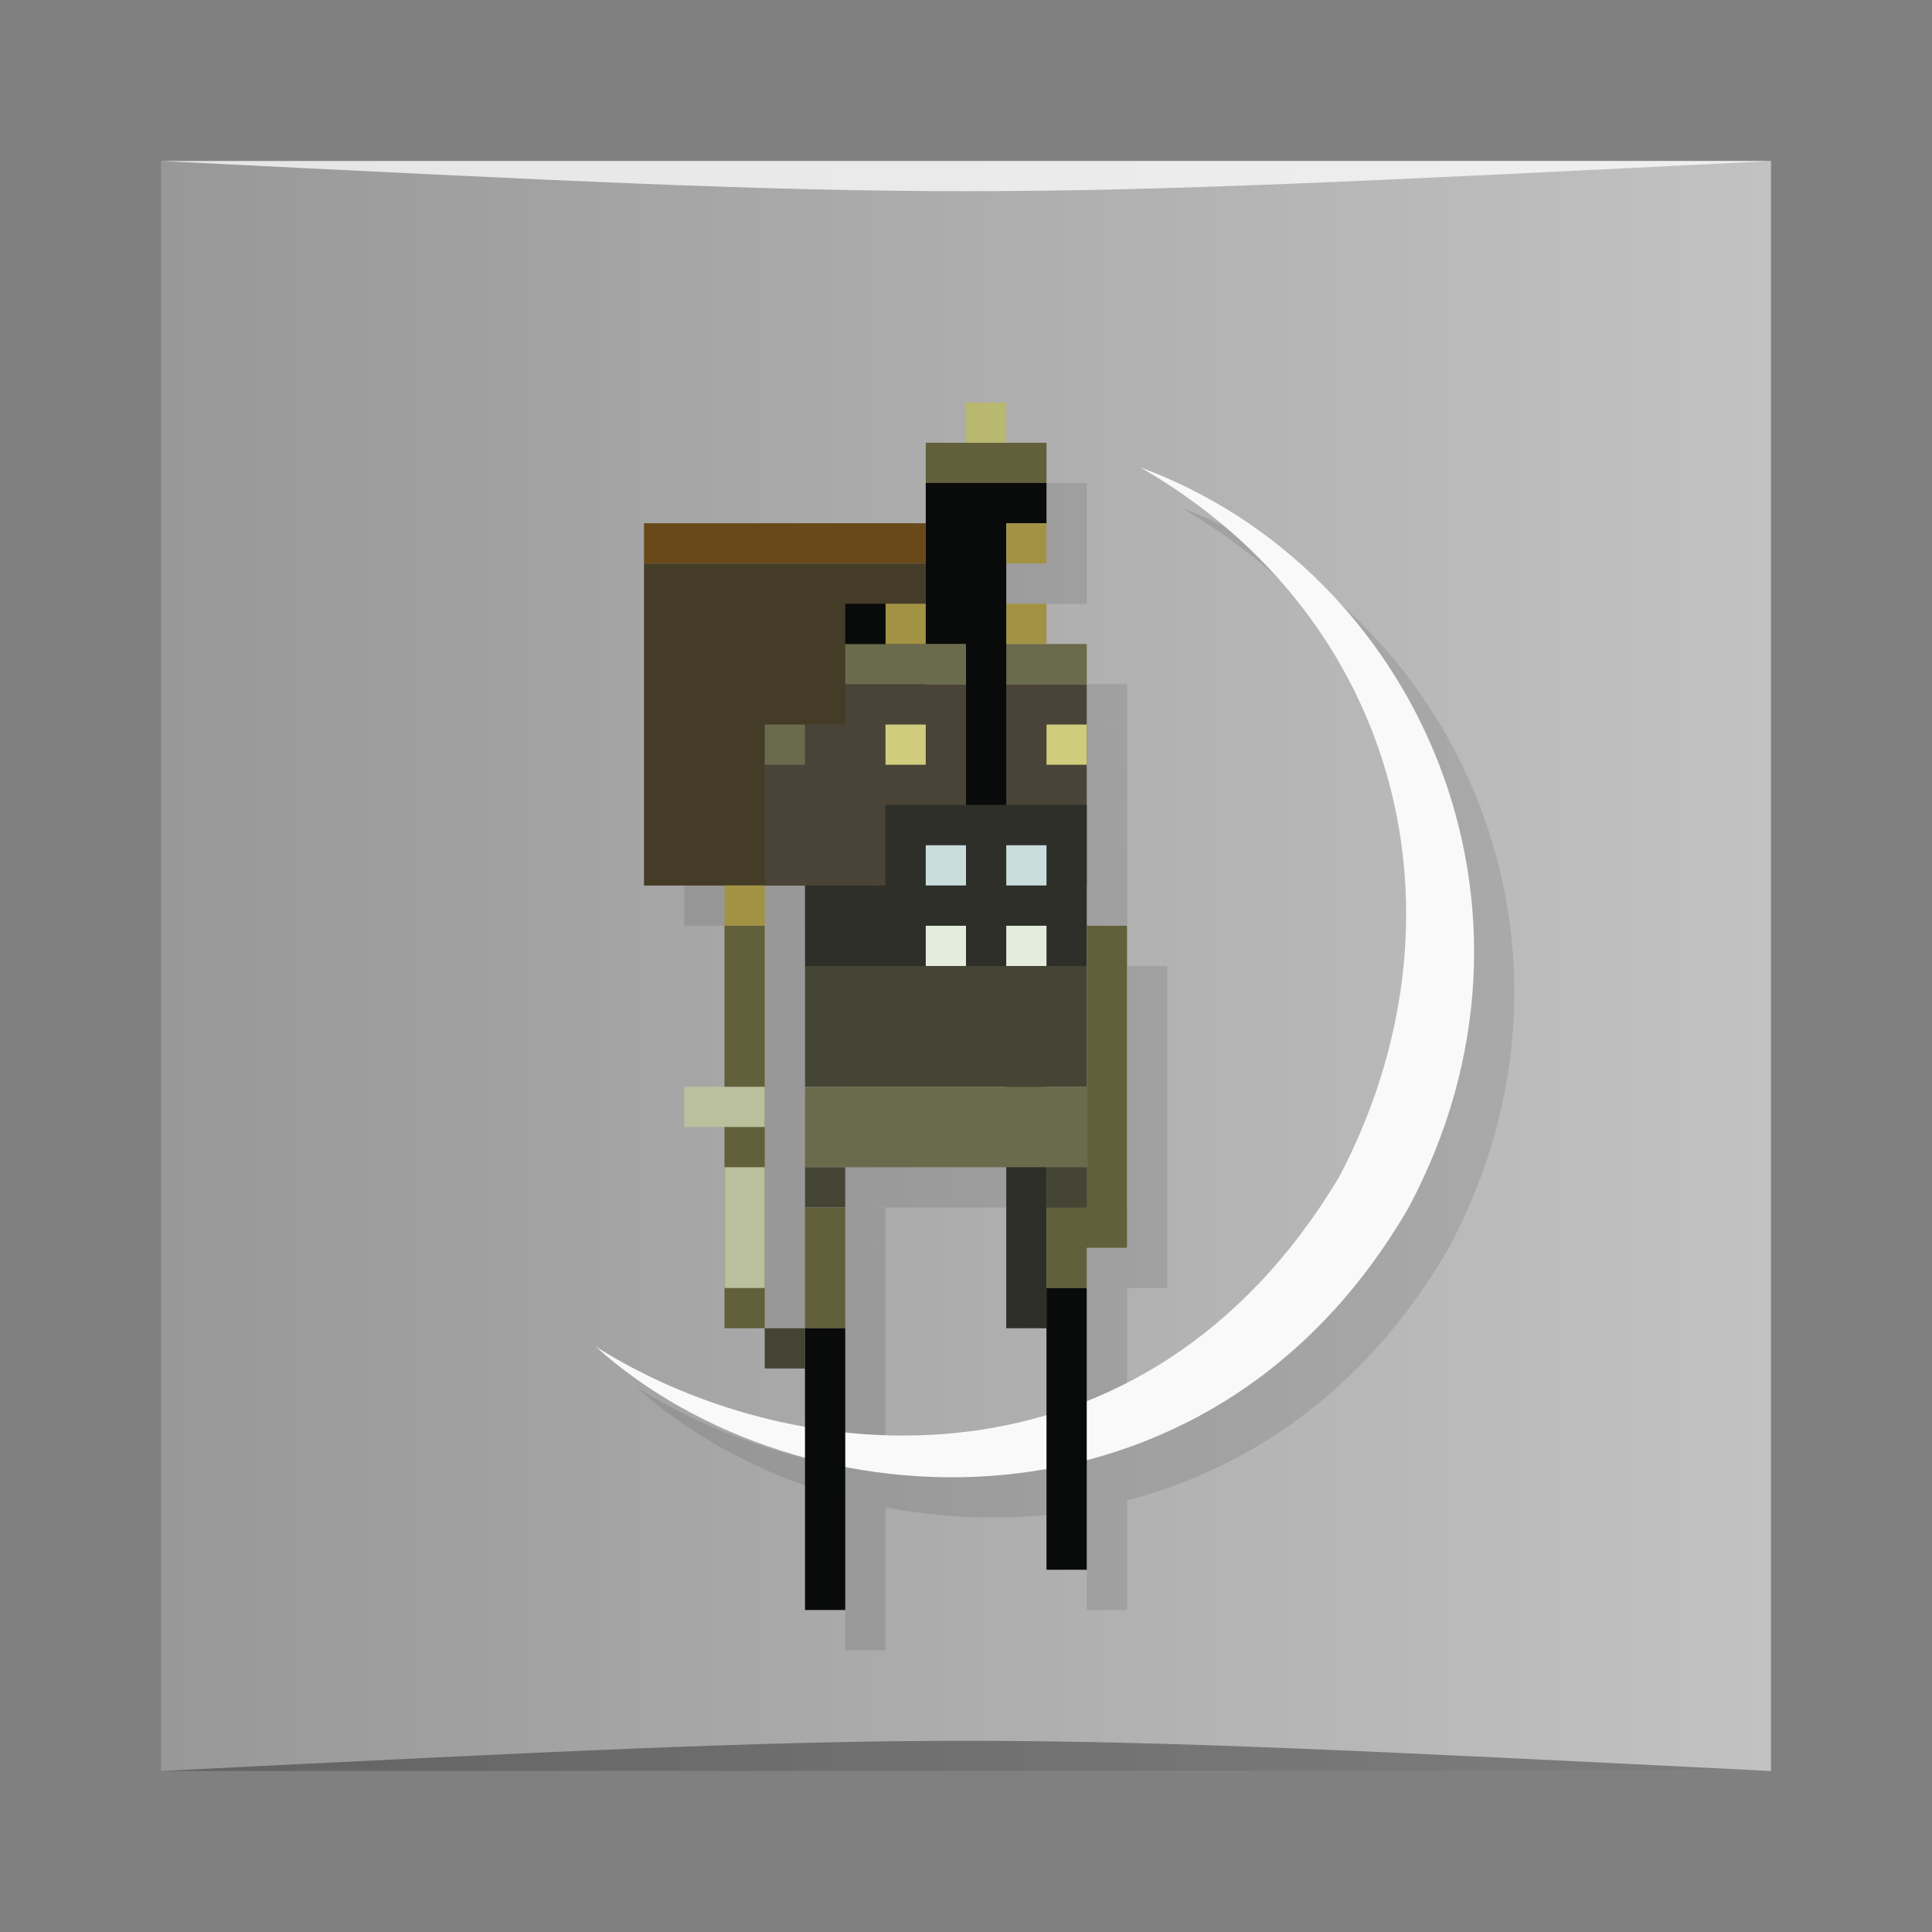 <?xml version="1.0" encoding="UTF-8" standalone="no"?>
<svg
   xmlns:dc="http://purl.org/dc/elements/1.1/"
   xmlns:cc="http://creativecommons.org/ns#"
   xmlns:rdf="http://www.w3.org/1999/02/22-rdf-syntax-ns#"
   xmlns:svg="http://www.w3.org/2000/svg"
   xmlns="http://www.w3.org/2000/svg"
   xmlns:xlink="http://www.w3.org/1999/xlink"
   xmlns:sodipodi="http://sodipodi.sourceforge.net/DTD/sodipodi-0.dtd"
   xmlns:inkscape="http://www.inkscape.org/namespaces/inkscape"
   viewBox="0 0 48 48"
   id="svg2"
   version="1.1"
   inkscape:version="0.48.5 r10040"
   width="100%"
   height="100%"
   sodipodi:docname="steam_icon_204060.svg">
  <rect x="0" y="0" width="48" height="48" fill="#808080" stroke="none"/>
  <sodipodi:namedview
     pagecolor="#ffffff"
     bordercolor="#666666"
     borderopacity="1"
     objecttolerance="10"
     gridtolerance="10"
     guidetolerance="10"
     inkscape:pageopacity="0"
     inkscape:pageshadow="2"
     inkscape:window-width="1301"
     inkscape:window-height="744"
     id="namedview183"
     showgrid="true"
     inkscape:zoom="9.0450742"
     inkscape:cx="17.731351"
     inkscape:cy="24.387684"
     inkscape:window-x="65"
     inkscape:window-y="24"
     inkscape:window-maximized="1"
     inkscape:current-layer="svg2">
    <inkscape:grid
       type="xygrid"
       id="grid3183" />
  </sodipodi:namedview>
  <defs
     id="defs4">
    <linearGradient
       id="linearGradient3764"
       x1="1"
       x2="47"
       gradientUnits="userSpaceOnUse"
       gradientTransform="matrix(0,-1,1,0,-1.5e-6,48)">
      <stop
         stop-color="#989898"
         stop-opacity="1"
         id="stop7" />
      <stop
         offset="1"
         stop-color="#a2a2a2"
         stop-opacity="1"
         id="stop9"
         style="stop-color:#c2c2c2;stop-opacity:1;" />
    </linearGradient>
    <clipPath
       id="clipPath-456758850">
      <g
         transform="translate(0,-1004.362)"
         id="g12">
        <path
           d="m -24 13 c 0 1.105 -0.672 2 -1.5 2 -0.828 0 -1.5 -0.895 -1.5 -2 0 -1.105 0.672 -2 1.5 -2 0.828 0 1.5 0.895 1.5 2 z"
           transform="matrix(15.333,0,0,11.5,415,878.862)"
           fill="#1890d0"
           id="path14" />
      </g>
    </clipPath>
    <clipPath
       id="clipPath-471247578">
      <g
         transform="translate(0,-1004.362)"
         id="g17">
        <path
           d="m -24 13 c 0 1.105 -0.672 2 -1.5 2 -0.828 0 -1.5 -0.895 -1.5 -2 0 -1.105 0.672 -2 1.5 -2 0.828 0 1.5 0.895 1.5 2 z"
           transform="matrix(15.333,0,0,11.5,415,878.862)"
           fill="#1890d0"
           id="path19" />
      </g>
    </clipPath>
    <linearGradient
       y2="1028.362"
       x2="44"
       y1="1028.362"
       x1="4"
       gradientTransform="translate(-3.54e-6,-1004.362)"
       gradientUnits="userSpaceOnUse"
       id="linearGradient3102"
       xlink:href="#linearGradient3764"
       inkscape:collect="always" />
  </defs>
  <rect
     style="fill:url(#linearGradient3102);fill-opacity:1.0;stroke:none"
     id="rect3758"
     width="40"
     height="40"
     x="4"
     y="4"
     ry="0" />
  <path
     style="opacity:0.35;fill:#000000;fill-opacity:1;stroke:none"
     d="m 4,44 40,3e-4 c -20,-1 -20,-1 -40,0 z"
     id="path3800"
     inkscape:connector-curvature="0"
     sodipodi:nodetypes="cccc" />
  <path
     sodipodi:nodetypes="cccc"
     inkscape:connector-curvature="0"
     id="path3804"
     d="M 4,4 44,4 C 24,5 24,5 4,4 z"
     style="opacity:0.75;fill:#ffffff;fill-opacity:1;stroke:none" />
  <g
     id="g33" />
  <g
     id="g35">
    <g
       clip-path="url(#clipPath-456758850)"
       id="g37">
      <g
         transform="translate(1,1)"
         id="g39">
        <g
           opacity="0.1"
           id="g41">
          <!-- color: #a2a2a2 -->
          <g
             id="g43">
            <path
               d="m 28.328 11.609 c 6.469 3.727 8.34 11.18 4.938 17.641 c -4.863 8.102 -13.516 7.336 -18.469 4.203 c 5.05 4.547 15.25 5.109 20.2 -3.453 c 3.98 -7.445 0.238 -15.84 -6.672 -18.391 m 0.004 0"
               fill="#000"
               stroke="none"
               fill-rule="nonzero"
               fill-opacity="1"
               id="path45" />
            <path
               d="m 16 14 l 7 0 l 0 8 l -7 0 m 0 -8"
               fill="#000"
               stroke="none"
               fill-rule="nonzero"
               fill-opacity="1"
               id="path47" />
            <path
               d="m 21 17 l 0 1 l -2 0 l 0 4 l 8 0 l 0 -5 m -6 0"
               fill="#000"
               stroke="none"
               fill-rule="nonzero"
               fill-opacity="1"
               id="path49" />
            <path
               d="m 22 20 l 0 2 l -2 0 l 0 2 l 5 0 l 0 9 l 1 0 l 0 -9 l 1 0 l 0 -4 m -5 0"
               fill="#000"
               stroke="none"
               fill-rule="nonzero"
               fill-opacity="1"
               id="path51" />
            <path
               d="m 23 21 l 1 0 l 0 1 l -1 0 m 0 -1"
               fill="#000"
               stroke="none"
               fill-rule="nonzero"
               fill-opacity="1"
               id="path53" />
            <path
               d="m 25 21 l 1 0 l 0 1 l -1 0 m 0 -1"
               fill="#000"
               stroke="none"
               fill-rule="nonzero"
               fill-opacity="1"
               id="path55" />
            <path
               d="m 23 23 l 1 0 l 0 1 l -1 0 m 0 -1"
               fill="#000"
               stroke="none"
               fill-rule="nonzero"
               fill-opacity="1"
               id="path57" />
            <path
               d="m 25 23 l 1 0 l 0 1 l -1 0 m 0 -1"
               fill="#000"
               stroke="none"
               fill-rule="nonzero"
               fill-opacity="1"
               id="path59" />
            <path
               d="m 21 16 l 6 0 l 0 1 l -6 0 m 0 -1"
               fill="#000"
               stroke="none"
               fill-rule="nonzero"
               fill-opacity="1"
               id="path61" />
            <path
               d="m 22 15 l 4 0 l 0 1 l -4 0 m 0 -1"
               fill="#000"
               stroke="none"
               fill-rule="nonzero"
               fill-opacity="1"
               id="path63" />
            <path
               d="m 23 12 l 0 4 l 1 0 l 0 4 l 1 0 l 0 -7 l 1 0 l 0 -1 m -3 0"
               fill="#000"
               stroke="none"
               fill-rule="nonzero"
               fill-opacity="1"
               id="path65" />
            <path
               d="m 25 13 l 1 0 l 0 1 l -1 0 m 0 -1"
               fill="#000"
               stroke="none"
               fill-rule="nonzero"
               fill-opacity="1"
               id="path67" />
            <path
               d="m 26 11 l 0 1 l -3 0 l 0 -1 m 3 0"
               fill="#000"
               stroke="none"
               fill-rule="nonzero"
               fill-opacity="1"
               id="path69" />
            <path
               d="m 24 10 l 1 0 l 0 1 l -1 0 m 0 -1"
               fill="#000"
               stroke="none"
               fill-rule="nonzero"
               fill-opacity="1"
               id="path71" />
            <path
               d="m 21 15 l 1 0 l 0 1 l -1 0 m 0 -1"
               fill="#000"
               stroke="none"
               fill-rule="nonzero"
               fill-opacity="1"
               id="path73" />
            <path
               d="m 26 18 l 1 0 l 0 1 l -1 0 m 0 -1"
               fill="#000"
               stroke="none"
               fill-rule="nonzero"
               fill-opacity="1"
               id="path75" />
            <path
               d="m 22 18 l 1 0 l 0 1 l -1 0 m 0 -1"
               fill="#000"
               stroke="none"
               fill-rule="nonzero"
               fill-opacity="1"
               id="path77" />
            <path
               d="m 19 18 l 1 0 l 0 1 l -1 0 m 0 -1"
               fill="#000"
               stroke="none"
               fill-rule="nonzero"
               fill-opacity="1"
               id="path79" />
            <path
               d="m 16 13 l 7 0 l 0 1 l -7 0 m 0 -1"
               fill="#000"
               stroke="none"
               fill-rule="nonzero"
               fill-opacity="1"
               id="path81" />
            <path
               d="m 18 22 l 1 0 l 0 1 l -1 0 m 0 -1"
               fill="#000"
               stroke="none"
               fill-rule="nonzero"
               fill-opacity="1"
               id="path83" />
            <path
               d="m 20 24 l 7 0 l 0 3 l -7 0 m 0 -3"
               fill="#000"
               stroke="none"
               fill-rule="nonzero"
               fill-opacity="1"
               id="path85" />
            <path
               d="m 20 27 l 7 0 l 0 2 l -7 0 m 0 -2"
               fill="#000"
               stroke="none"
               fill-rule="nonzero"
               fill-opacity="1"
               id="path87" />
            <path
               d="m 18 23 l 1 0 l 0 10 l -1 0 m 0 -10"
               fill="#000"
               stroke="none"
               fill-rule="nonzero"
               fill-opacity="1"
               id="path89" />
            <path
               d="m 17 27 l 2 0 l 0 1 l -2 0 m 0 -1"
               fill="#000"
               stroke="none"
               fill-rule="nonzero"
               fill-opacity="1"
               id="path91" />
            <path
               d="m 19 29 l 0 3 l -1 0 l 0 -3 m 1 0"
               fill="#000"
               stroke="none"
               fill-rule="nonzero"
               fill-opacity="1"
               id="path93" />
            <path
               d="m 20 29 l 1 0 l 0 1 l -1 0 m 0 -1"
               fill="#000"
               stroke="none"
               fill-rule="nonzero"
               fill-opacity="1"
               id="path95" />
            <path
               d="m 20 30 l 1 0 l 0 3 l -1 0 m 0 -3"
               fill="#000"
               stroke="none"
               fill-rule="nonzero"
               fill-opacity="1"
               id="path97" />
            <path
               d="m 27 23 l 0 6 l -1 0 l 0 3 l 1 0 l 0 -1 l 1 0 l 0 -8 m -1 0"
               fill="#000"
               stroke="none"
               fill-rule="nonzero"
               fill-opacity="1"
               id="path99" />
            <path
               d="m 26 29 l 1 0 l 0 1 l -1 0 m 0 -1"
               fill="#000"
               stroke="none"
               fill-rule="nonzero"
               fill-opacity="1"
               id="path101" />
            <path
               d="m 19 33 l 1 0 l 0 1 l -1 0 m 0 -1"
               fill="#000"
               stroke="none"
               fill-rule="nonzero"
               fill-opacity="1"
               id="path103" />
            <path
               d="m 20 33 l 1 0 l 0 7 l -1 0 m 0 -7"
               fill="#000"
               stroke="none"
               fill-rule="nonzero"
               fill-opacity="1"
               id="path105" />
            <path
               d="m 26 32 l 1 0 l 0 7 l -1 0 m 0 -7"
               fill="#000"
               stroke="none"
               fill-rule="nonzero"
               fill-opacity="1"
               id="path107" />
          </g>
        </g>
      </g>
    </g>
  </g>
  <g
     id="g109">
    <g
       clip-path="url(#clipPath-471247578)"
       id="g111">
      <!-- color: #a2a2a2 -->
      <g
         id="g113">
        <path
           d="m 28.328 11.609 c 6.469 3.727 8.34 11.18 4.938 17.641 c -4.863 8.102 -13.516 7.336 -18.469 4.203 c 5.05 4.547 15.25 5.109 20.2 -3.453 c 3.98 -7.445 0.238 -15.84 -6.672 -18.391 m 0.004 0"
           fill="#f9f9f9"
           stroke="none"
           fill-rule="nonzero"
           fill-opacity="1"
           id="path115" />
        <path
           d="m 16 14 l 7 0 l 0 8 l -7 0 m 0 -8"
           fill="#453c27"
           stroke="none"
           fill-rule="nonzero"
           fill-opacity="1"
           id="path117" />
        <path
           d="m 21 17 l 0 1 l -2 0 l 0 4 l 8 0 l 0 -5 m -6 0"
           fill="#494437"
           stroke="none"
           fill-rule="nonzero"
           fill-opacity="1"
           id="path119" />
        <path
           d="m 22 20 l 0 2 l -2 0 l 0 2 l 5 0 l 0 9 l 1 0 l 0 -9 l 1 0 l 0 -4 m -5 0"
           fill="#2d2f28"
           stroke="none"
           fill-rule="nonzero"
           fill-opacity="1"
           id="path121" />
        <path
           d="m 23 21 l 1 0 l 0 1 l -1 0 m 0 -1"
           fill="#c8dddc"
           stroke="none"
           fill-rule="nonzero"
           fill-opacity="1"
           id="path123" />
        <path
           d="m 25 21 l 1 0 l 0 1 l -1 0 m 0 -1"
           fill="#c8dddc"
           stroke="none"
           fill-rule="nonzero"
           fill-opacity="1"
           id="path125" />
        <path
           d="m 23 23 l 1 0 l 0 1 l -1 0 m 0 -1"
           fill="#e4eddc"
           stroke="none"
           fill-rule="nonzero"
           fill-opacity="1"
           id="path127" />
        <path
           d="m 25 23 l 1 0 l 0 1 l -1 0 m 0 -1"
           fill="#e4eddc"
           stroke="none"
           fill-rule="nonzero"
           fill-opacity="1"
           id="path129" />
        <path
           d="m 21 16 l 6 0 l 0 1 l -6 0 m 0 -1"
           fill="#6a6a4c"
           stroke="none"
           fill-rule="nonzero"
           fill-opacity="1"
           id="path131" />
        <path
           d="m 22 15 l 4 0 l 0 1 l -4 0 m 0 -1"
           fill="#a29344"
           stroke="none"
           fill-rule="nonzero"
           fill-opacity="1"
           id="path133" />
        <path
           d="m 23 12 l 0 4 l 1 0 l 0 4 l 1 0 l 0 -7 l 1 0 l 0 -1 m -3 0"
           fill="#090a0a"
           stroke="none"
           fill-rule="nonzero"
           fill-opacity="1"
           id="path135" />
        <path
           d="m 25 13 l 1 0 l 0 1 l -1 0 m 0 -1"
           fill="#a29344"
           stroke="none"
           fill-rule="nonzero"
           fill-opacity="1"
           id="path137" />
        <path
           d="m 26 11 l 0 1 l -3 0 l 0 -1 m 3 0"
           fill="#62603b"
           stroke="none"
           fill-rule="nonzero"
           fill-opacity="1"
           id="path139" />
        <path
           d="m 24 10 l 1 0 l 0 1 l -1 0 m 0 -1"
           fill="#b9b871"
           stroke="none"
           fill-rule="nonzero"
           fill-opacity="1"
           id="path141" />
        <path
           d="m 21 15 l 1 0 l 0 1 l -1 0 m 0 -1"
           fill="#090a0a"
           stroke="none"
           fill-rule="nonzero"
           fill-opacity="1"
           id="path143" />
        <path
           d="m 26 18 l 1 0 l 0 1 l -1 0 m 0 -1"
           fill="#cfcc7e"
           stroke="none"
           fill-rule="nonzero"
           fill-opacity="1"
           id="path145" />
        <path
           d="m 22 18 l 1 0 l 0 1 l -1 0 m 0 -1"
           fill="#cfcc7e"
           stroke="none"
           fill-rule="nonzero"
           fill-opacity="1"
           id="path147" />
        <path
           d="m 19 18 l 1 0 l 0 1 l -1 0 m 0 -1"
           fill="#6a6a4c"
           stroke="none"
           fill-rule="nonzero"
           fill-opacity="1"
           id="path149" />
        <path
           d="m 16 13 l 7 0 l 0 1 l -7 0 m 0 -1"
           fill="#694919"
           stroke="none"
           fill-rule="nonzero"
           fill-opacity="1"
           id="path151" />
        <path
           d="m 18 22 l 1 0 l 0 1 l -1 0 m 0 -1"
           fill="#a29344"
           stroke="none"
           fill-rule="nonzero"
           fill-opacity="1"
           id="path153" />
        <path
           d="m 20 24 l 7 0 l 0 3 l -7 0 m 0 -3"
           fill="#454536"
           stroke="none"
           fill-rule="nonzero"
           fill-opacity="1"
           id="path155" />
        <path
           d="m 20 27 l 7 0 l 0 2 l -7 0 m 0 -2"
           fill="#6a6a4c"
           stroke="none"
           fill-rule="nonzero"
           fill-opacity="1"
           id="path157" />
        <path
           d="m 18 23 l 1 0 l 0 10 l -1 0 m 0 -10"
           fill="#62603b"
           stroke="none"
           fill-rule="nonzero"
           fill-opacity="1"
           id="path159" />
        <path
           d="m 17 27 l 2 0 l 0 1 l -2 0 m 0 -1"
           fill="#bac09c"
           stroke="none"
           fill-rule="nonzero"
           fill-opacity="1"
           id="path161" />
        <path
           d="m 19 29 l 0 3 l -1 0 l 0 -3 m 1 0"
           fill="#bac09c"
           stroke="none"
           fill-rule="nonzero"
           fill-opacity="1"
           id="path163" />
        <path
           d="m 20 29 l 1 0 l 0 1 l -1 0 m 0 -1"
           fill="#454536"
           stroke="none"
           fill-rule="nonzero"
           fill-opacity="1"
           id="path165" />
        <path
           d="m 20 30 l 1 0 l 0 3 l -1 0 m 0 -3"
           fill="#62603b"
           stroke="none"
           fill-rule="nonzero"
           fill-opacity="1"
           id="path167" />
        <path
           d="m 27 23 l 0 6 l -1 0 l 0 3 l 1 0 l 0 -1 l 1 0 l 0 -8 m -1 0"
           fill="#62603b"
           stroke="none"
           fill-rule="nonzero"
           fill-opacity="1"
           id="path169" />
        <path
           d="m 26 29 l 1 0 l 0 1 l -1 0 m 0 -1"
           fill="#454536"
           stroke="none"
           fill-rule="nonzero"
           fill-opacity="1"
           id="path171" />
        <path
           d="m 19 33 l 1 0 l 0 1 l -1 0 m 0 -1"
           fill="#454536"
           stroke="none"
           fill-rule="nonzero"
           fill-opacity="1"
           id="path173" />
        <path
           d="m 20 33 l 1 0 l 0 7 l -1 0 m 0 -7"
           fill="#090a0a"
           stroke="none"
           fill-rule="nonzero"
           fill-opacity="1"
           id="path175" />
        <path
           d="m 26 32 l 1 0 l 0 7 l -1 0 m 0 -7"
           fill="#090a0a"
           stroke="none"
           fill-rule="nonzero"
           fill-opacity="1"
           id="path177" />
      </g>
    </g>
  </g>
</svg>
